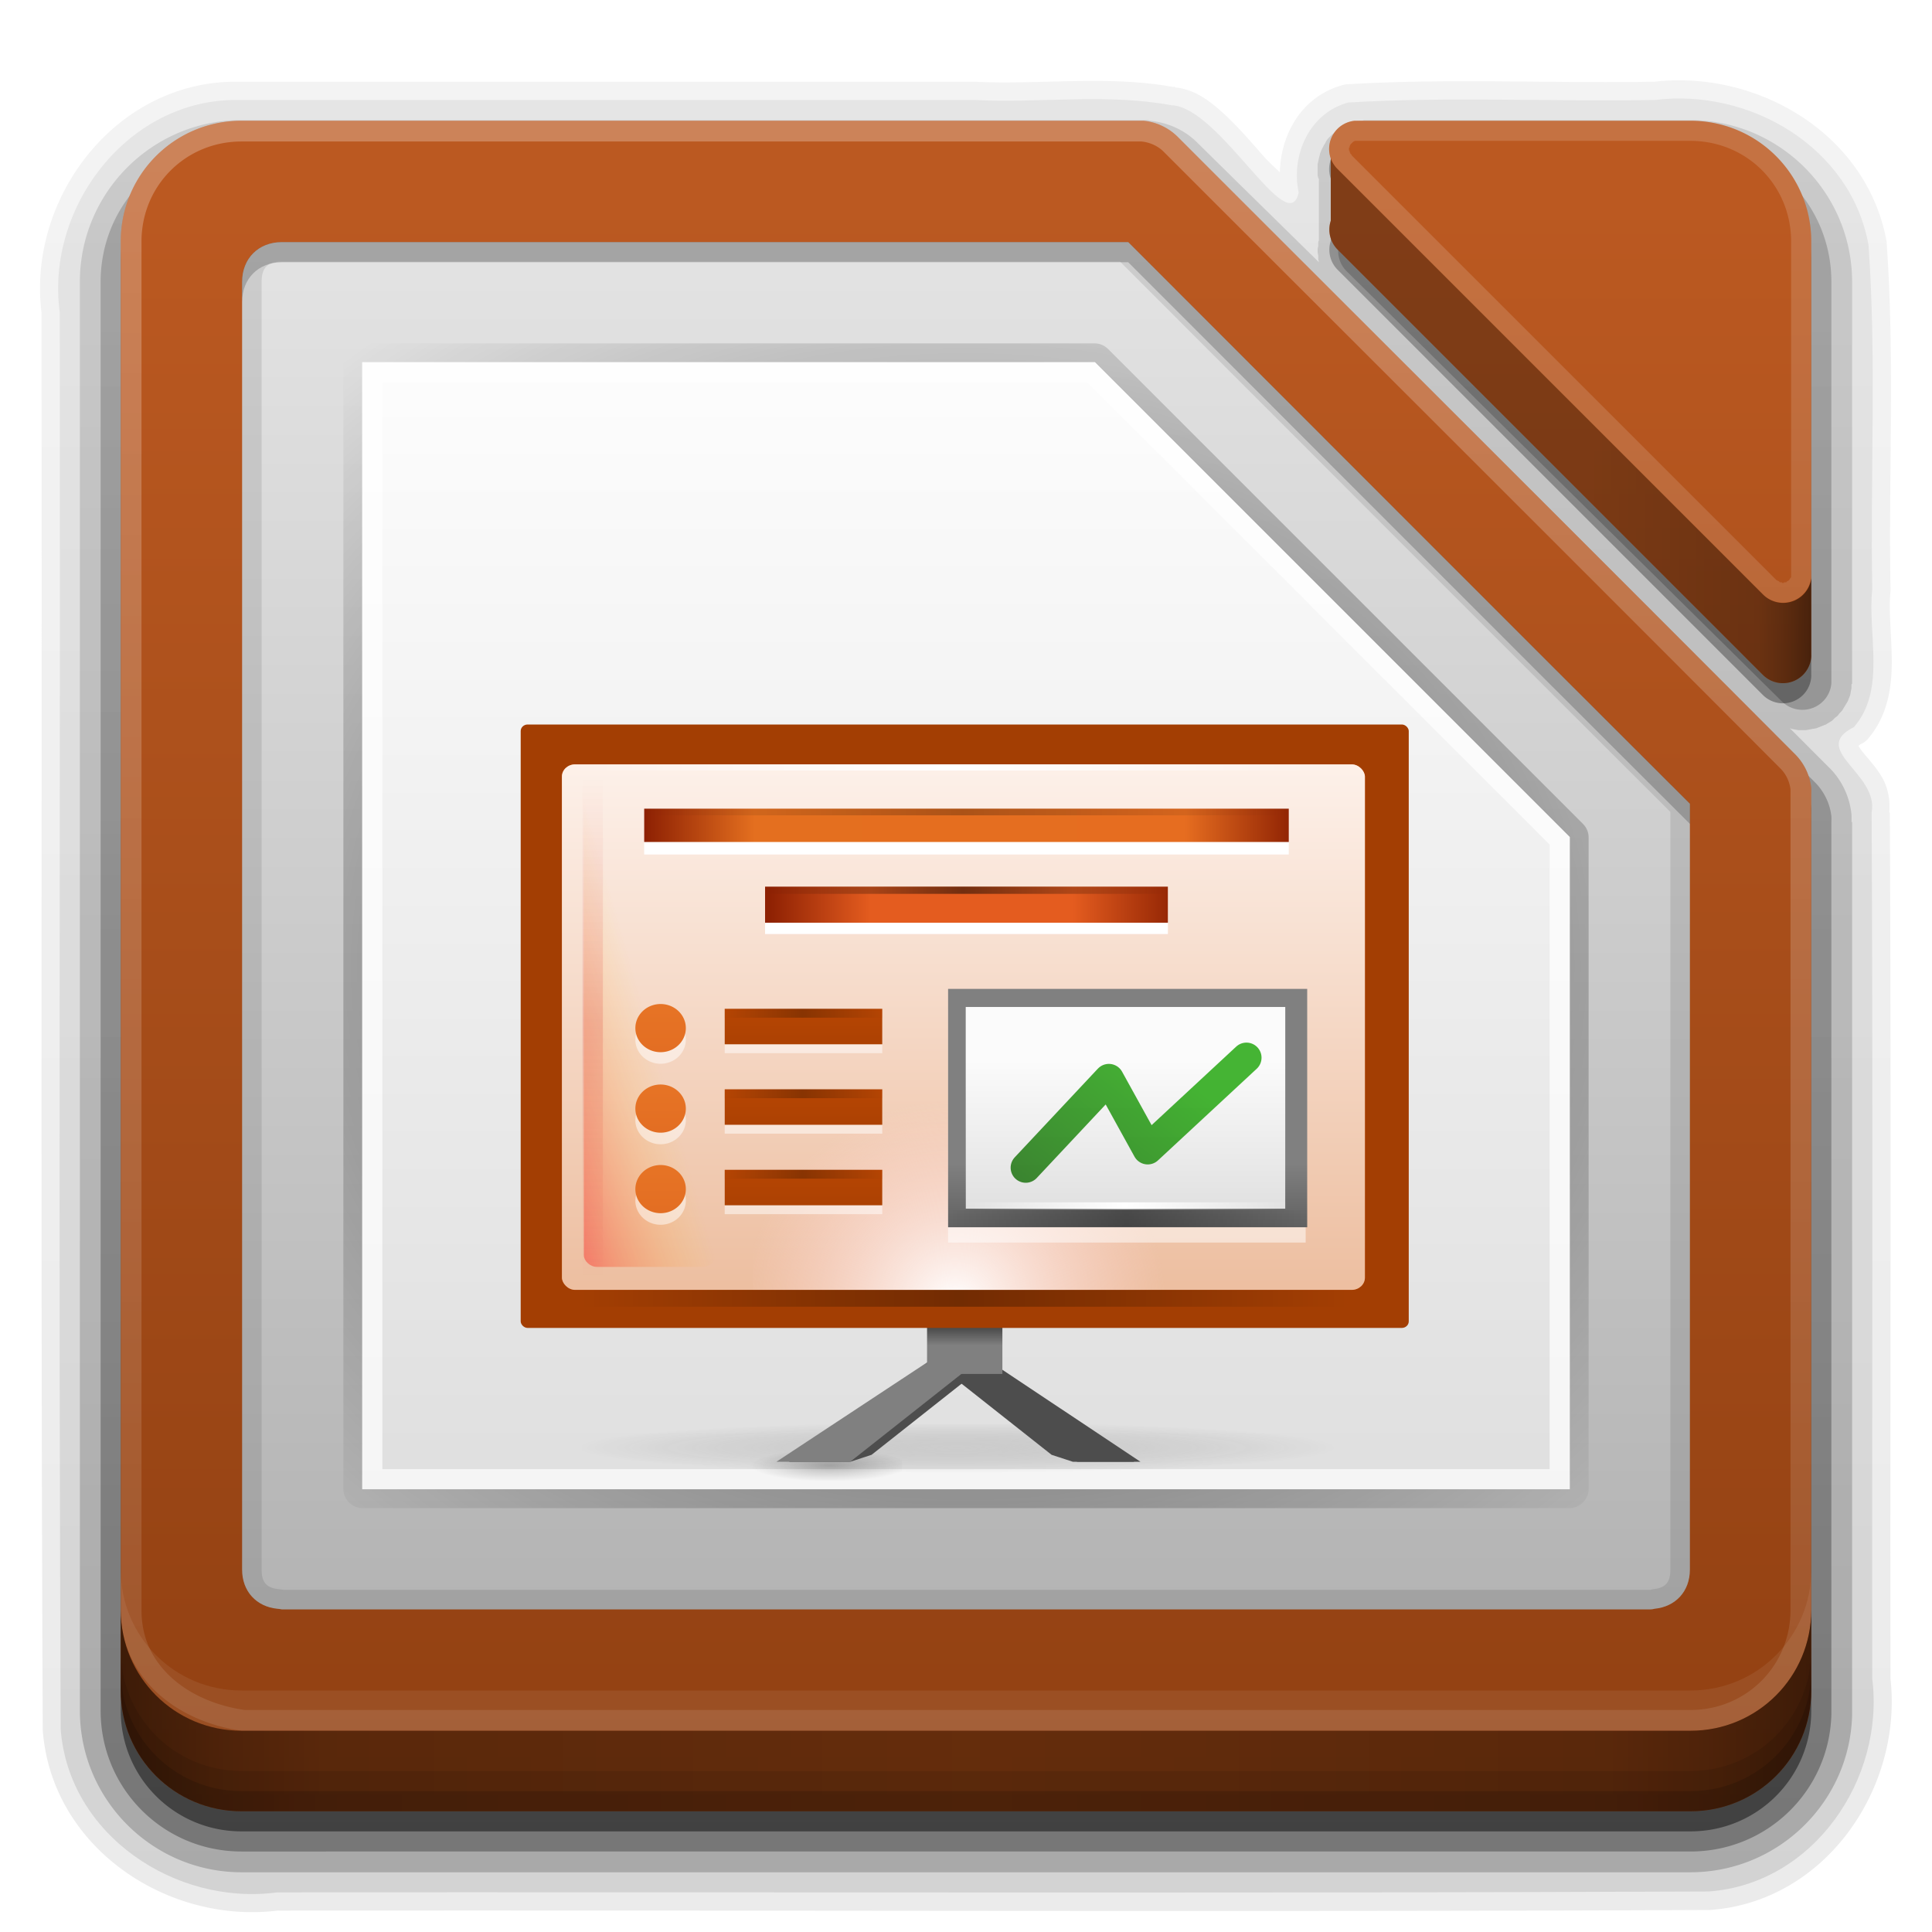 <?xml version="1.0" encoding="UTF-8" standalone="no"?>
<!-- Created with Inkscape (http://www.inkscape.org/) -->

<svg
   xmlns:dc="http://purl.org/dc/elements/1.1/"
   xmlns:cc="http://creativecommons.org/ns#"
   xmlns:rdf="http://www.w3.org/1999/02/22-rdf-syntax-ns#"
   xmlns:svg="http://www.w3.org/2000/svg"
   xmlns="http://www.w3.org/2000/svg"
   xmlns:xlink="http://www.w3.org/1999/xlink"
   xmlns:inkscape="http://www.inkscape.org/namespaces/inkscape"
   version="1.0"
   width="96"
   height="96"
   id="svg2408"
   style="display:inline">
  <defs
     id="defs2410">
    <linearGradient
       id="linearGradient3914">
      <stop
         id="stop3916"
         style="stop-color:#000000;stop-opacity:1"
         offset="0" />
      <stop
         id="stop3918"
         style="stop-color:#000000;stop-opacity:0"
         offset="1" />
    </linearGradient>
    <linearGradient
       id="linearGradient3873">
      <stop
         id="stop3875"
         style="stop-color:#dfdfdf;stop-opacity:1"
         offset="0" />
      <stop
         id="stop3877"
         style="stop-color:#fefefe;stop-opacity:1"
         offset="1" />
    </linearGradient>
    <linearGradient
       id="linearGradient3856">
      <stop
         id="stop3858"
         style="stop-color:#b3b3b3;stop-opacity:1"
         offset="0" />
      <stop
         id="stop3860"
         style="stop-color:#e6e6e6;stop-opacity:1"
         offset="1" />
    </linearGradient>
    <linearGradient
       x1="45.448"
       y1="92.54"
       x2="45.448"
       y2="7.017"
       id="ButtonShadow"
       gradientUnits="userSpaceOnUse"
       gradientTransform="scale(1.006,0.994)">
      <stop
         id="stop3750"
         style="stop-color:#000000;stop-opacity:1"
         offset="0" />
      <stop
         id="stop3752"
         style="stop-color:#000000;stop-opacity:0.588"
         offset="1" />
    </linearGradient>
    <linearGradient
       id="linearGradient3737">
      <stop
         id="stop3739"
         style="stop-color:#ffffff;stop-opacity:1"
         offset="0" />
      <stop
         id="stop3741"
         style="stop-color:#ffffff;stop-opacity:0"
         offset="1" />
    </linearGradient>
    <linearGradient
       id="linearGradient3700">
      <stop
         id="stop3702"
         style="stop-color:#2276c5;stop-opacity:1"
         offset="0" />
      <stop
         id="stop3704"
         style="stop-color:#68baf4;stop-opacity:1"
         offset="1" />
    </linearGradient>
    <filter
       color-interpolation-filters="sRGB"
       id="filter3174">
      <feGaussianBlur
         id="feGaussianBlur3176"
         stdDeviation="1.71" />
    </filter>
    <filter
       x="-0.192"
       y="-0.192"
       width="1.384"
       height="1.384"
       color-interpolation-filters="sRGB"
       id="filter3794">
      <feGaussianBlur
         id="feGaussianBlur3796"
         stdDeviation="5.28" />
    </filter>
    <linearGradient
       x1="48"
       y1="20.221"
       x2="48"
       y2="138.661"
       id="linearGradient3613"
       xlink:href="#linearGradient3737"
       gradientUnits="userSpaceOnUse" />
    <clipPath
       id="clipPath3613">
      <rect
         width="84"
         height="84"
         rx="6"
         ry="6"
         x="6"
         y="6"
         id="rect3615"
         style="fill:#ffffff;fill-opacity:1;fill-rule:nonzero;stroke:none" />
    </clipPath>
    <linearGradient
       x1="48"
       y1="90"
       x2="48"
       y2="5.988"
       id="linearGradient3047"
       xlink:href="#linearGradient3700"
       gradientUnits="userSpaceOnUse"
       gradientTransform="translate(100,0)" />
    <radialGradient
       cx="48"
       cy="47.999"
       r="34.938"
       fx="48"
       fy="47.999"
       id="radialGradient3920"
       xlink:href="#linearGradient3914"
       gradientUnits="userSpaceOnUse"
       gradientTransform="matrix(1.345,-3.8835319e-8,3.3050848e-8,1.145,-16.572,-6.954)" />
    <linearGradient
       id="linearGradient10292">
      <stop
         id="stop10294"
         style="stop-color:#666666;stop-opacity:1"
         offset="0" />
      <stop
         id="stop10296"
         style="stop-color:#333333;stop-opacity:1"
         offset="1" />
    </linearGradient>
    <linearGradient
       x1="121.306"
       y1="976.378"
       x2="121.306"
       y2="992.424"
       id="linearGradient4320"
       xlink:href="#linearGradient10292"
       gradientUnits="userSpaceOnUse"
       gradientTransform="matrix(4.481,0,0,4.479,-651.597,-4376.653)" />
    <linearGradient
       x1="48"
       y1="74"
       x2="48"
       y2="16"
       id="linearGradient3135"
       xlink:href="#linearGradient3873"
       gradientUnits="userSpaceOnUse" />
    <linearGradient
       x1="32"
       y1="81"
       x2="32"
       y2="8"
       id="linearGradient3141"
       xlink:href="#linearGradient3856"
       gradientUnits="userSpaceOnUse" />
    <linearGradient
       id="linearGradient3892">
      <stop
         id="stop3894"
         style="stop-color:#000000;stop-opacity:0.588"
         offset="0" />
      <stop
         id="stop3896"
         style="stop-color:#000000;stop-opacity:0.471"
         offset="0.118" />
      <stop
         id="stop3898"
         style="stop-color:#000000;stop-opacity:0.392"
         offset="0.238" />
      <stop
         id="stop3900"
         style="stop-color:#000000;stop-opacity:0.314"
         offset="1" />
    </linearGradient>
    <linearGradient
       x1="90"
       y1="88"
       x2="48"
       y2="88"
       id="linearGradient3077"
       xlink:href="#linearGradient3892"
       gradientUnits="userSpaceOnUse"
       spreadMethod="reflect" />
    <linearGradient
       x1="39"
       y1="6"
       x2="39"
       y2="90"
       id="linearGradient4068"
       xlink:href="#linearGradient11248"
       gradientUnits="userSpaceOnUse"
       gradientTransform="translate(0,4)" />
    <linearGradient
       x1="90"
       y1="28"
       x2="79"
       y2="28"
       id="linearGradient4085"
       xlink:href="#linearGradient3892"
       gradientUnits="userSpaceOnUse"
       gradientTransform="translate(0,4)" />
    <linearGradient
       x1="24"
       y1="8"
       x2="24"
       y2="136"
       id="linearGradient4149"
       xlink:href="#linearGradient3737"
       gradientUnits="userSpaceOnUse" />
    <linearGradient
       x1="45.448"
       y1="92.54"
       x2="45.448"
       y2="7.017"
       id="ButtonShadow-0-9"
       gradientUnits="userSpaceOnUse"
       gradientTransform="matrix(1.006,0,0,0.994,100,0)">
      <stop
         id="stop3750-8-4"
         style="stop-color:#000000;stop-opacity:1"
         offset="0" />
      <stop
         id="stop3752-5-1"
         style="stop-color:#000000;stop-opacity:0.588"
         offset="1" />
    </linearGradient>
    <linearGradient
       x1="49"
       y1="91"
       x2="49"
       y2="7"
       id="linearGradient4188"
       xlink:href="#ButtonShadow-0-9"
       gradientUnits="userSpaceOnUse"
       gradientTransform="translate(100,-1)" />
    <linearGradient
       x1="78.524"
       y1="9"
       x2="78.524"
       y2="129"
       id="linearGradient4224"
       xlink:href="#linearGradient3737"
       gradientUnits="userSpaceOnUse"
       gradientTransform="translate(0,-1)" />
    <linearGradient
       x1="56"
       y1="86"
       x2="56"
       y2="2"
       id="linearGradient4316"
       xlink:href="#ButtonShadow-0-9"
       gradientUnits="userSpaceOnUse"
       gradientTransform="translate(0,5)" />
    <linearGradient
       x1="56"
       y1="86"
       x2="56"
       y2="2"
       id="linearGradient4321"
       xlink:href="#ButtonShadow-0-9"
       gradientUnits="userSpaceOnUse"
       gradientTransform="matrix(1.024,0,0,1.012,-1.143,4.976)" />
    <linearGradient
       x1="56"
       y1="86"
       x2="56"
       y2="2"
       id="linearGradient4332"
       xlink:href="#ButtonShadow-0-9"
       gradientUnits="userSpaceOnUse"
       gradientTransform="matrix(1.024,0,0,1.012,-1.143,4.976)" />
    <linearGradient
       x1="56"
       y1="86"
       x2="56"
       y2="2"
       id="linearGradient4346"
       xlink:href="#ButtonShadow-0-9"
       gradientUnits="userSpaceOnUse"
       gradientTransform="matrix(1.024,0,0,1.012,-1.143,4.976)" />
    <linearGradient
       x1="56"
       y1="86"
       x2="56"
       y2="2"
       id="linearGradient4354"
       xlink:href="#ButtonShadow-0-9"
       gradientUnits="userSpaceOnUse"
       gradientTransform="matrix(1.024,0,0,1.012,-1.143,4.976)" />
    <linearGradient
       x1="889"
       y1="-1054.638"
       x2="879"
       y2="-1042.638"
       id="linearGradient11511"
       xlink:href="#linearGradient13214-7"
       gradientUnits="userSpaceOnUse"
       gradientTransform="matrix(0.654,0,0,0.607,-523.792,692.673)" />
    <linearGradient
       id="linearGradient13214-7">
      <stop
         id="stop13216-7"
         style="stop-color:#18a303;stop-opacity:1"
         offset="0" />
      <stop
         id="stop13218-6"
         style="stop-color:#106802;stop-opacity:1"
         offset="1" />
    </linearGradient>
    <linearGradient
       x1="-17"
       y1="-1194.638"
       x2="144"
       y2="-1194.638"
       id="linearGradient12460"
       xlink:href="#linearGradient8074-2-6"
       gradientUnits="userSpaceOnUse"
       gradientTransform="matrix(0.111,0,0,0.837,49.077,1060.217)" />
    <linearGradient
       id="linearGradient8074-2-6">
      <stop
         id="stop8076-1-8"
         style="stop-color:#000000;stop-opacity:0"
         offset="0" />
      <stop
         id="stop8078-94-7"
         style="stop-color:#000000;stop-opacity:1"
         offset="0.493" />
      <stop
         id="stop8080-0-3"
         style="stop-color:#000000;stop-opacity:0"
         offset="1" />
    </linearGradient>
    <linearGradient
       id="linearGradient11600">
      <stop
         id="stop11602"
         style="stop-color:#d40000;stop-opacity:0"
         offset="0" />
      <stop
         id="stop11604"
         style="stop-color:#d40000;stop-opacity:1"
         offset="0.493" />
      <stop
         id="stop11606"
         style="stop-color:#d40000;stop-opacity:0"
         offset="1" />
    </linearGradient>
    <linearGradient
       x1="-17"
       y1="-1194.638"
       x2="144"
       y2="-1194.638"
       id="linearGradient12437"
       xlink:href="#linearGradient8074-2-6"
       gradientUnits="userSpaceOnUse"
       gradientTransform="matrix(0.049,0,0,0.441,36.837,584.739)" />
    <linearGradient
       x1="895.5"
       y1="647.812"
       x2="895.5"
       y2="735.75"
       id="linearGradient12414"
       xlink:href="#linearGradient10391"
       gradientUnits="userSpaceOnUse" />
    <linearGradient
       id="linearGradient10391">
      <stop
         id="stop10393"
         style="stop-color:#e67325;stop-opacity:1"
         offset="0" />
      <stop
         id="stop10395"
         style="stop-color:#c8400c;stop-opacity:1"
         offset="1" />
    </linearGradient>
    <linearGradient
       x1="825.25"
       y1="-1559.638"
       x2="825.25"
       y2="-1525.638"
       id="linearGradient12442"
       xlink:href="#linearGradient10658"
       gradientUnits="userSpaceOnUse"
       gradientTransform="matrix(0.261,0,0,0.441,-175.386,745.636)" />
    <linearGradient
       id="linearGradient10658">
      <stop
         id="stop10660"
         style="stop-color:#b84603;stop-opacity:1"
         offset="0" />
      <stop
         id="stop10662"
         style="stop-color:#622502;stop-opacity:1"
         offset="1" />
    </linearGradient>
    <linearGradient
       x1="-17"
       y1="-1194.638"
       x2="144"
       y2="-1194.638"
       id="linearGradient12428"
       xlink:href="#linearGradient8074-2-6"
       gradientUnits="userSpaceOnUse"
       gradientTransform="matrix(0.049,0,0,0.441,36.837,580.739)" />
    <linearGradient
       x1="895.5"
       y1="647.812"
       x2="895.5"
       y2="735.75"
       id="linearGradient12396"
       xlink:href="#linearGradient10391"
       gradientUnits="userSpaceOnUse" />
    <linearGradient
       x1="825.25"
       y1="-1559.638"
       x2="825.25"
       y2="-1525.638"
       id="linearGradient12433"
       xlink:href="#linearGradient10658"
       gradientUnits="userSpaceOnUse"
       gradientTransform="matrix(0.261,0,0,0.441,-175.386,741.636)" />
    <linearGradient
       id="linearGradient16134-3-1-8">
      <stop
         id="stop16136-6-3-7"
         style="stop-color:#000000;stop-opacity:0.502"
         offset="0" />
      <stop
         id="stop16138-4-6-2"
         style="stop-color:#000000;stop-opacity:0"
         offset="1" />
    </linearGradient>
    <linearGradient
       id="linearGradient10144">
      <stop
         id="stop10146"
         style="stop-color:#ff0000;stop-opacity:1"
         offset="0" />
      <stop
         id="stop10148"
         style="stop-color:#ffc600;stop-opacity:0"
         offset="1" />
    </linearGradient>
    <linearGradient
       x1="-17"
       y1="-1194.638"
       x2="144"
       y2="-1194.638"
       id="linearGradient12419"
       xlink:href="#linearGradient8074-2-6"
       gradientUnits="userSpaceOnUse"
       gradientTransform="matrix(0.049,0,0,0.441,36.837,576.739)" />
    <linearGradient
       x1="895.5"
       y1="647.812"
       x2="895.5"
       y2="735.75"
       id="linearGradient12378"
       xlink:href="#linearGradient10391"
       gradientUnits="userSpaceOnUse" />
    <linearGradient
       x1="825.25"
       y1="-1559.638"
       x2="825.25"
       y2="-1525.638"
       id="linearGradient12424"
       xlink:href="#linearGradient10658"
       gradientUnits="userSpaceOnUse"
       gradientTransform="matrix(0.261,0,0,0.441,-175.386,737.636)" />
    <linearGradient
       x1="714"
       y1="-1063.638"
       x2="714"
       y2="-1079.16"
       id="linearGradient12454"
       xlink:href="#linearGradient10623"
       gradientUnits="userSpaceOnUse"
       gradientTransform="matrix(0.386,0,0,0.455,-226.564,546.257)" />
    <linearGradient
       id="linearGradient10623">
      <stop
         id="stop10625"
         style="stop-color:#ffffff;stop-opacity:0"
         offset="0" />
      <stop
         id="stop10627"
         style="stop-color:#ffffff;stop-opacity:0.863"
         offset="1" />
    </linearGradient>
    <linearGradient
       x1="-17"
       y1="-1194.638"
       x2="144"
       y2="-1194.638"
       id="linearGradient12456"
       xlink:href="#linearGradient9014-8"
       gradientUnits="userSpaceOnUse"
       gradientTransform="matrix(0.094,0,0,0.304,50.492,424.276)" />
    <linearGradient
       id="linearGradient9014-8">
      <stop
         id="stop9016-9"
         style="stop-color:#ffffff;stop-opacity:0"
         offset="0" />
      <stop
         id="stop9018-1"
         style="stop-color:#ffffff;stop-opacity:1"
         offset="0.493" />
      <stop
         id="stop9020"
         style="stop-color:#ffffff;stop-opacity:0"
         offset="1" />
    </linearGradient>
    <linearGradient
       x1="-17"
       y1="-1194.638"
       x2="144"
       y2="-1194.638"
       id="linearGradient11483"
       xlink:href="#linearGradient8074-2-6"
       gradientUnits="userSpaceOnUse"
       gradientTransform="matrix(0.236,0,0,0.837,32.909,1064.181)" />
    <linearGradient
       x1="-17"
       y1="-1194.638"
       x2="144"
       y2="-1194.638"
       id="linearGradient11486"
       xlink:href="#linearGradient8074-2-6"
       gradientUnits="userSpaceOnUse"
       gradientTransform="matrix(0.124,0,0,0.359,40.13,472.512)" />
    <linearGradient
       x1="-17"
       y1="-1194.638"
       x2="144"
       y2="-1194.638"
       id="linearGradient11489"
       xlink:href="#linearGradient8074-2-6"
       gradientUnits="userSpaceOnUse"
       gradientTransform="matrix(0.199,0,0,0.331,35.391,435.862)" />
    <linearGradient
       x1="-17"
       y1="-1194.638"
       x2="144"
       y2="-1194.638"
       id="linearGradient11504"
       xlink:href="#linearGradient9014-8"
       gradientUnits="userSpaceOnUse"
       gradientTransform="matrix(0.238,0,0,0.304,32.29,400.699)" />
    <linearGradient
       x1="818.035"
       y1="-1575.703"
       x2="882.237"
       y2="-1575.703"
       id="linearGradient11507"
       xlink:href="#linearGradient10367"
       gradientUnits="userSpaceOnUse"
       gradientTransform="matrix(0.313,0,0,0.359,-217.811,610.95)" />
    <linearGradient
       id="linearGradient10367">
      <stop
         id="stop10369"
         style="stop-color:#8e2103;stop-opacity:1"
         offset="0" />
      <stop
         id="stop10371"
         style="stop-color:#e45c1f;stop-opacity:1"
         offset="0.25" />
      <stop
         id="stop10373"
         style="stop-color:#e45c1f;stop-opacity:1"
         offset="0.75" />
      <stop
         id="stop10375"
         style="stop-color:#922504;stop-opacity:1"
         offset="1" />
    </linearGradient>
    <linearGradient
       x1="902.25"
       y1="-1534.416"
       x2="902.25"
       y2="-1524.357"
       id="linearGradient11519"
       xlink:href="#linearGradient10682"
       gradientUnits="userSpaceOnUse"
       gradientTransform="matrix(0.343,0,0,0.329,-244.578,562.63)" />
    <linearGradient
       id="linearGradient10682">
      <stop
         id="stop10684"
         style="stop-color:#808080;stop-opacity:1"
         offset="0" />
      <stop
         id="stop10686"
         style="stop-color:#606060;stop-opacity:1"
         offset="1" />
    </linearGradient>
    <linearGradient
       x1="798.245"
       y1="-1589.138"
       x2="902"
       y2="-1589.138"
       id="linearGradient11522"
       xlink:href="#linearGradient10226"
       gradientUnits="userSpaceOnUse"
       gradientTransform="matrix(0.308,0,0,0.331,-213.762,567.023)" />
    <linearGradient
       id="linearGradient10226">
      <stop
         id="stop10228"
         style="stop-color:#8e2103;stop-opacity:1"
         offset="0" />
      <stop
         id="stop10236"
         style="stop-color:#e46f1f;stop-opacity:1"
         offset="0.169" />
      <stop
         id="stop10234"
         style="stop-color:#e66d20;stop-opacity:1"
         offset="0.838" />
      <stop
         id="stop10230"
         style="stop-color:#922504;stop-opacity:1"
         offset="1" />
    </linearGradient>
    <radialGradient
       cx="-1535.455"
       cy="-853"
       r="10"
       fx="-1535.455"
       fy="-853"
       id="radialGradient11540"
       xlink:href="#linearGradient10138"
       gradientUnits="userSpaceOnUse"
       gradientTransform="matrix(-1.007,0,0,-1.047,-1481.452,-940.557)" />
    <linearGradient
       id="linearGradient10138">
      <stop
         id="stop10140"
         style="stop-color:#ffffff;stop-opacity:1"
         offset="0" />
      <stop
         id="stop10142"
         style="stop-color:#ffd5d5;stop-opacity:0"
         offset="1" />
    </linearGradient>
    <linearGradient
       x1="812"
       y1="-1075.638"
       x2="812"
       y2="-1115.638"
       id="linearGradient11547"
       xlink:href="#linearGradient9929"
       gradientUnits="userSpaceOnUse"
       gradientTransform="matrix(0.665,0,0,0.653,-476.132,766.254)" />
    <linearGradient
       id="linearGradient9929">
      <stop
         id="stop9931"
         style="stop-color:#edbfa1;stop-opacity:1"
         offset="0" />
      <stop
         id="stop9933"
         style="stop-color:#fdf1ea;stop-opacity:1"
         offset="1" />
    </linearGradient>
    <linearGradient
       x1="809.625"
       y1="-1074.763"
       x2="809.625"
       y2="-1116.764"
       id="linearGradient11550"
       xlink:href="#linearGradient13791"
       gradientUnits="userSpaceOnUse"
       gradientTransform="matrix(0.665,0,0,0.622,-476.132,732.196)" />
    <linearGradient
       id="linearGradient13791">
      <stop
         id="stop13793"
         style="stop-color:#d36118;stop-opacity:1"
         offset="0" />
      <stop
         id="stop13795"
         style="stop-color:#f09e6f;stop-opacity:1"
         offset="1" />
    </linearGradient>
    <linearGradient
       x1="850.25"
       y1="-1506.575"
       x2="850.25"
       y2="-1510.583"
       id="linearGradient12322"
       xlink:href="#linearGradient10436"
       gradientUnits="userSpaceOnUse"
       gradientTransform="matrix(0.312,0,0,0.312,-217.199,536.909)" />
    <linearGradient
       id="linearGradient10436">
      <stop
         id="stop10438"
         style="stop-color:#808080;stop-opacity:1"
         offset="0" />
      <stop
         id="stop10440"
         style="stop-color:#333333;stop-opacity:1"
         offset="1" />
    </linearGradient>
    <linearGradient
       id="linearGradient10423">
      <stop
         id="stop10425"
         style="stop-color:#808080;stop-opacity:1"
         offset="0" />
      <stop
         id="stop10427"
         style="stop-color:#333333;stop-opacity:1"
         offset="1" />
    </linearGradient>
    <radialGradient
       cx="152.333"
       cy="-754.638"
       r="15"
       fx="152.333"
       fy="-754.638"
       id="radialGradient11563"
       xlink:href="#linearGradient10462-7"
       gradientUnits="userSpaceOnUse"
       gradientTransform="matrix(1.1979989e-6,0.084,-1.261,0,-904.051,59.137)" />
    <linearGradient
       id="linearGradient10462-7">
      <stop
         id="stop10464-0"
         style="stop-color:#808080;stop-opacity:0.502"
         offset="0" />
      <stop
         id="stop10466-1"
         style="stop-color:#000000;stop-opacity:0"
         offset="1" />
    </linearGradient>
    <linearGradient
       x1="-17"
       y1="-1194.638"
       x2="144"
       y2="-1194.638"
       id="linearGradient3607"
       xlink:href="#linearGradient11600"
       gradientUnits="userSpaceOnUse"
       gradientTransform="matrix(0.155,0,0,1.013,41.218,1180.211)" />
    <linearGradient
       x1="529.25"
       y1="-1568.638"
       x2="535"
       y2="-1574.638"
       id="linearGradient3611"
       xlink:href="#linearGradient10144"
       gradientUnits="userSpaceOnUse"
       gradientTransform="matrix(0.545,0,0,1.992,-259.328,3187.624)" />
    <linearGradient
       x1="850.25"
       y1="-1506.575"
       x2="850.25"
       y2="-1510.583"
       id="linearGradient3616"
       xlink:href="#linearGradient10423"
       gradientUnits="userSpaceOnUse"
       gradientTransform="matrix(0.312,0,0,0.312,-217.199,537.909)" />
    <radialGradient
       cx="152.333"
       cy="-754.638"
       r="15"
       fx="152.333"
       fy="-754.638"
       id="radialGradient3620"
       xlink:href="#linearGradient16134-3-1-8"
       gradientUnits="userSpaceOnUse"
       gradientTransform="matrix(2.4752048e-7,0.053,-0.261,0,-155.741,64.745)" />
    <linearGradient
       id="linearGradient11248">
      <stop
         id="stop11250"
         style="stop-color:#bb5921;stop-opacity:1"
         offset="0" />
      <stop
         id="stop11252"
         style="stop-color:#8f3f11;stop-opacity:1"
         offset="1" />
    </linearGradient>
  </defs>
  <g
     id="layer2"
     style="display:none">
    <rect
       width="86"
       height="85"
       rx="6"
       ry="6"
       x="5"
       y="7"
       id="rect3745"
       style="opacity:0.9;fill:url(#ButtonShadow);fill-opacity:1;fill-rule:nonzero;stroke:none;filter:url(#filter3174)" />
  </g>
  <g
     id="layer3"
     style="display:inline">
    <path
       d="m 53.312,4.031 c -1.661,0.03 -3.31,0.11 -4.875,0.031 a 0.915,0.915 0 0 0 -0.031,0 l -36.594,0 c -6.009,-0.072 -10.454,5.737 -9.75,11.469 5.52e-5,0.042 -5.46e-5,0.083 0,0.125 0.031,23.421 -0.047,46.823 0.062,70.25 a 0.915,0.915 0 0 0 0,0.062 c 0.431,5.815 6.165,9.642 11.656,8.969 0.042,-0.005 0.083,0.006 0.125,0 23.665,-0.03 47.328,0.074 71,-0.031 a 0.915,0.915 0 0 0 0.062,0 c 5.749,-0.408 9.581,-6.06 8.969,-11.5 -0.005,-0.042 0.005,-0.083 0,-0.125 -0.02,-14.238 0.04,-28.476 -0.031,-42.719 -3.13e-4,-0.063 3.18e-4,-0.125 0,-0.188 l -0.031,0 C 93.943,39.697 93.776,39.056 93.5,38.594 93.195,38.083 92.81,37.682 92.562,37.375 c -0.191,-0.237 -0.197,-0.3 -0.219,-0.312 0.042,-0.034 0.048,-0.055 0.188,-0.125 A 0.915,0.915 0 0 0 92.812,36.719 C 93.815,35.552 94.005,34.124 94,32.844 93.995,31.564 93.835,30.353 93.938,29.375 a 0.915,0.915 0 0 0 0,-0.125 C 93.836,23.602 94.155,17.876 93.75,12.125 a 0.915,0.915 0 0 0 0,-0.094 C 92.793,6.645 87.321,3.465 82.188,4.062 c -0.031,0.004 -0.063,-0.004 -0.094,0 C 77.096,4.147 72.021,3.884 66.938,4.188 A 0.915,0.915 0 0 0 66.75,4.219 C 64.713,4.76 63.644,6.626 63.594,8.562 63.323,8.294 63.107,8.124 62.75,7.719 c -0.602,-0.684 -1.275,-1.47 -2,-2.125 -0.692,-0.625 -1.427,-1.168 -2.375,-1.25 l 0,-0.031 c -0.042,-0.008 -0.083,0.007 -0.125,0 C 56.588,4.018 54.929,4.002 53.312,4.031 z"
       id="path4352"
       style="opacity:0.08;fill:url(#linearGradient4354);fill-opacity:1;fill-rule:nonzero;stroke:none;display:inline" />
    <path
       d="M 11.812,4.969 C 6.371,4.903 2.258,10.299 2.969,15.52 3,38.986 2.906,62.455 3.016,85.919 3.407,91.197 8.746,94.711 13.773,94.031 37.483,94.001 61.196,94.091 84.904,93.986 90.117,93.616 93.654,88.39 93.031,83.414 93.01,69.069 93.073,54.716 93,40.375 c 0.374,-1.946 -3.121,-3.123 -0.875,-4.25 1.607,-1.87 0.666,-4.573 0.906,-6.85 C 92.929,23.581 93.246,17.861 92.847,12.187 91.98,7.309 86.937,4.378 82.227,4.969 77.157,5.059 72.046,4.793 67,5.094 65.073,5.606 64.131,7.703 64.531,9.569 63.997,11.967 60.608,5.316 58.209,5.23 55.011,4.635 51.672,5.132 48.418,4.969 c -12.202,0 -24.404,0 -36.606,0 z"
       inkscape:connector-curvature="0"
       id="path4338"
       style="opacity:0.1;fill:url(#linearGradient4346);fill-opacity:1;fill-rule:nonzero;stroke:none;display:inline" />
    <path
       d="M 11.844,5.969 C 7.484,6.045 3.969,9.624 3.969,14 l 0,10.188 0,50.625 0,10.188 c 0,4.424 3.608,8.031 8.031,8.031 l 6.312,0 65.688,0 c 4.352,0 7.918,-3.485 8.031,-7.812 a 1.017,1.017 0 0 0 0,-0.031 l 0,-10.375 0,-33.969 -0.031,0 c 0.004,-0.109 0.006,-0.235 0,-0.344 a 1.017,1.017 0 0 0 0,-0.031 c -0.095,-0.896 -0.487,-1.723 -1.125,-2.344 -0.606,-0.601 -1.316,-1.322 -1.938,-1.938 0.041,0.011 0.089,0.03 0.094,0.031 0.01,0.002 0.146,0.03 0.156,0.031 0.01,0.002 0.177,0.03 0.188,0.031 0.01,7.78e-4 0.177,-3.5e-5 0.188,0 0.01,3.5e-5 0.146,7.09e-4 0.156,0 0.01,-7.09e-4 0.177,-0.03 0.188,-0.031 0.01,-0.001 0.146,-0.029 0.156,-0.031 0.01,-0.002 0.177,-0.028 0.188,-0.031 0.01,-0.003 0.147,-0.059 0.156,-0.062 0.01,-0.004 0.147,-0.058 0.156,-0.062 0.009,-0.004 0.147,-0.058 0.156,-0.062 0.009,-0.005 0.148,-0.088 0.156,-0.094 0.009,-0.005 0.148,-0.088 0.156,-0.094 0.008,-0.006 0.117,-0.118 0.125,-0.125 0.008,-0.007 0.149,-0.118 0.156,-0.125 0.007,-0.007 0.087,-0.118 0.094,-0.125 0.006,-0.007 0.119,-0.117 0.125,-0.125 0.006,-0.008 0.088,-0.148 0.094,-0.156 0.005,-0.008 0.089,-0.148 0.094,-0.156 0.005,-0.009 0.09,-0.147 0.094,-0.156 0.004,-0.009 0.059,-0.147 0.062,-0.156 0.003,-0.009 0.06,-0.147 0.062,-0.156 0.003,-0.009 0.029,-0.178 0.031,-0.188 0.002,-0.009 0.03,-0.147 0.031,-0.156 0.001,-0.009 -6.4e-4,-0.178 0,-0.188 a 1.017,1.017 0 0 0 0.031,-0.031 c 2.32e-4,-0.007 1.39e-4,-0.083 0,-0.125 l 0,-0.031 0,-3.75 0,-0.031 c 1.72e-4,-0.031 8.6e-5,-0.048 0,-0.094 1.16e-4,-0.004 -2.3e-5,-0.033 0,-0.062 2.3e-5,-0.029 7e-5,-0.042 0,-0.062 l 0,-0.031 0,-8.625 0,-3.75 0,-0.281 0,-3.125 C 92.031,9.576 88.424,5.969 84,5.969 l -16.219,0 A 1.017,1.017 0 0 0 67.688,6 c -0.008,7.875e-4 -0.148,-0.001 -0.156,0 -0.008,0.001 -0.117,0.03 -0.125,0.031 -0.008,0.002 -0.117,0.029 -0.125,0.031 -0.008,0.002 -0.148,0.029 -0.156,0.031 -0.008,0.003 -0.117,0.059 -0.125,0.062 -0.008,0.003 -0.118,0.059 -0.125,0.062 -0.007,0.003 -0.118,0.059 -0.125,0.062 -0.007,0.004 -0.118,0.058 -0.125,0.062 -0.007,0.004 -0.087,0.058 -0.094,0.062 -0.007,0.005 -0.119,0.089 -0.125,0.094 -0.006,0.005 -0.088,0.089 -0.094,0.094 -0.006,0.005 -0.119,0.088 -0.125,0.094 -0.006,0.006 -0.088,0.088 -0.094,0.094 -0.005,0.006 -0.089,0.088 -0.094,0.094 -0.005,0.006 -0.089,0.119 -0.094,0.125 -0.005,0.006 -0.058,0.118 -0.062,0.125 -0.004,0.007 -0.059,0.087 -0.062,0.094 -0.004,0.007 -0.059,0.118 -0.062,0.125 -0.003,0.007 -0.06,0.118 -0.062,0.125 -0.003,0.007 -0.06,0.149 -0.062,0.156 -0.003,0.007 -0.029,0.118 -0.031,0.125 -0.002,0.007 -0.03,0.118 -0.031,0.125 -0.002,0.007 -0.03,0.149 -0.031,0.156 -0.001,0.007 -0.03,0.117 -0.031,0.125 -8.24e-4,0.008 3.9e-4,0.117 0,0.125 -3.9e-4,0.008 -4.6e-5,0.149 0,0.156 4.6e-5,0.008 -4.81e-4,0.117 0,0.125 4.81e-4,0.008 -9.15e-4,0.149 0,0.156 9.15e-4,0.008 0.03,0.118 0.031,0.125 5.7e-4,0.003 0.026,0.036 0.031,0.062 0.008,0.037 -0.001,0.089 0,0.094 l 0,2.938 c -0.009,0.044 -0.03,0.089 -0.031,0.094 -0.002,0.009 9.85e-4,0.179 0,0.188 -9.85e-4,0.009 -0.031,0.147 -0.031,0.156 -3.65e-4,0.009 -2.56e-4,0.147 0,0.156 2.56e-4,0.009 0.03,0.179 0.031,0.188 8.76e-4,0.009 -0.002,0.147 0,0.156 0.002,0.009 0.029,0.147 0.031,0.156 C 63.534,11.057 61.375,8.947 59.5,7.094 58.86,6.454 58.018,6.081 57.125,6 A 1.017,1.017 0 0 0 57.031,5.969 l -45.156,0 a 1.017,1.017 0 0 0 -0.031,0 z"
       id="path4330"
       style="opacity:0.2;fill:url(#linearGradient4332);fill-opacity:1;fill-rule:nonzero;stroke:none;display:inline" />
    <path
       d="M 11.875,7 C 8.056,7.067 5,10.164 5,14 L 5,24.188 5,74.812 5,85 c 0,3.878 3.122,7 7,7 L 18.312,92 84,92 c 3.815,0 6.901,-3.022 7,-6.812 l 0,-10.375 0,-33.969 C 91.005,40.749 91.005,40.657 91,40.562 90.932,39.922 90.621,39.296 90.156,38.844 80.394,29.161 68.56,17.478 58.781,7.812 58.316,7.347 57.691,7.06 57.031,7 L 11.875,7 z M 67.781,7 A 1.443,1.427 0 0 0 66.562,8.906 l 0,3.125 a 1.443,1.427 0 0 0 0.344,1.438 l 21.625,21.375 A 1.443,1.427 0 0 0 91,33.938 1.443,1.427 0 0 0 91,33.844 l 0,-3.812 a 1.443,1.427 0 0 0 0,-0.125 1.443,1.427 0 0 0 0,-0.094 l 0,-8.656 0,-3.75 L 91,17.125 91,14 C 91,10.122 87.878,7 84,7 L 67.781,7 z"
       inkscape:connector-curvature="0"
       id="path4318"
       style="opacity:0.3;fill:url(#linearGradient4321);fill-opacity:1;fill-rule:nonzero;stroke:none;display:inline" />
    <path
       d="M 12,7 C 8.676,7 6,9.676 6,13 l 0,11 0,50 0,11 c 0,3.324 2.676,6 6,6 l 7,0 65,0 c 3.324,0 6,-2.676 6,-6 L 90,84.281 90,74 90,40.438 c 0.005,-0.094 0.005,-0.188 0,-0.281 -0.066,-0.633 -0.359,-1.241 -0.812,-1.688 C 79.652,28.9 68.083,17.365 58.531,7.812 58.077,7.352 57.457,7.059 56.812,7 L 12.719,7 12,7 z M 67.312,7 A 1.41,1.41 0 0 0 66.125,8.875 l 0,3.094 a 1.41,1.41 0 0 0 0.344,1.438 l 21.125,21.125 A 1.41,1.41 0 0 0 90,33.625 1.41,1.41 0 0 0 90,33.531 L 90,29.75 a 1.41,1.41 0 0 0 0,-0.125 1.41,1.41 0 0 0 0,-0.094 L 90,21 90,17.281 90,17 90,13.281 90,13 C 90,9.676 87.324,7 84,7 L 67.312,7 z"
       inkscape:connector-curvature="0"
       id="path3173-9"
       style="opacity:0.45;fill:url(#linearGradient4316);fill-opacity:1;fill-rule:nonzero;stroke:none;display:inline" />
  </g>
  <g
     id="layer1"
     style="display:inline">
    <path
       d="M 12,6 C 8.676,6 6,8.676 6,12 l 0,11 0,50 0,11 c 0,3.324 2.676,6 6,6 l 7,0 65,0 c 3.324,0 6,-2.676 6,-6 L 90,83.281 90,73 90,39.438 c 0.005,-0.094 0.005,-0.188 0,-0.281 -0.066,-0.633 -0.359,-1.241 -0.812,-1.688 C 79.652,27.9 68.083,16.365 58.531,6.812 58.077,6.352 57.457,6.059 56.812,6 L 12.719,6 12,6 z M 67.312,6 A 1.41,1.41 0 0 0 66.125,7.875 l 0,3.094 a 1.41,1.41 0 0 0 0.344,1.438 l 21.125,21.125 A 1.41,1.41 0 0 0 90,32.625 1.41,1.41 0 0 0 90,32.531 L 90,28.75 a 1.41,1.41 0 0 0 0,-0.125 1.41,1.41 0 0 0 0,-0.094 L 90,20 90,16.281 90,16 90,12.281 90,12 C 90,8.676 87.324,6 84,6 L 67.312,6 z"
       inkscape:connector-curvature="0"
       id="path3173"
       style="fill:url(#linearGradient4068);fill-opacity:1;fill-rule:nonzero;stroke:none" />
    <rect
       width="84"
       height="84"
       rx="6"
       ry="6"
       x="106"
       y="6"
       id="rect3045"
       style="fill:url(#linearGradient3047);fill-opacity:1;fill-rule:nonzero;stroke:none" />
    <path
       d="m 114,6 26,26 0,4 -30,-30 z"
       inkscape:connector-curvature="0"
       id="path3049"
       style="fill:#ff00ff;stroke:none" />
    <path
       d="m -152.026,-3.742 c -1.158,0 -2.223,1.024 -2.223,2.267 l 0,67.202 c 0,1.083 1.013,2.223 2.17,2.223 l 53.768,0 c 1.296,0 2.31,-1.085 2.31,-2.17 L -96,24 c 0,-1.183 -0.143,-1.736 -0.98,-2.573 l -23.9,-23.882 c -0.837,-0.836 -1.477,-1.268 -2.66,-1.269 l -28.486,-0.018 z m 38.882,0.009 c -1.915,0 -2.001,1.993 -0.989,3.01 L -99.238,14.242 C -98.023,15.463 -96,15.17 -96,13.245 l 0,-14.685 c 0,-1.184 -1.071,-2.293 -2.249,-2.293 l -14.895,0 z"
       inkscape:connector-curvature="0"
       id="path6862"
       style="font-size:medium;font-style:normal;font-variant:normal;font-weight:normal;font-stretch:normal;text-indent:0pt;text-align:start;text-decoration:none;line-height:normal;letter-spacing:normal;word-spacing:normal;text-transform:none;direction:ltr;text-anchor:start;color:#000000;fill:url(#linearGradient4320);fill-opacity:1;stroke:none;stroke-width:2;marker:none;visibility:visible;display:inline;overflow:visible;font-family:Andale Mono" />
    <path
       d="m 6,78 0,2 c 0,3.324 2.676,6 6,6 l 7,0 65,0 c 3.324,0 6,-2.676 6,-6 L 90,79.281 90,78 c 0,3.324 -2.676,6 -6,6 l -65,0 -7,0 C 8.676,84 6,81.324 6,78 z"
       inkscape:connector-curvature="0"
       id="path4151"
       style="opacity:0.07;fill:#ffffff;fill-opacity:1;fill-rule:nonzero;stroke:none" />
    <path
       d="M 12,6 C 8.676,6 6,8.676 6,12 l 0,11 0,46 0,11 c 0,3.324 2.709,5.53 6,6 l 7,0 65,0 c 3.324,0 6,-2.676 6,-6 L 90,79.281 90,69 90,39.438 c 0.005,-0.094 0.005,-0.188 0,-0.281 -0.066,-0.633 -0.359,-1.241 -0.812,-1.688 C 79.652,27.9 68.083,16.365 58.531,6.812 58.077,6.352 57.457,6.059 56.812,6 L 12.719,6 12,6 z m 0,1.031 0.719,0 44,0 c 0.396,0.036 0.814,0.217 1.094,0.5 9.553,9.553 21.123,21.089 30.656,30.656 0.273,0.268 0.453,0.65 0.5,1.031 6.01e-4,0.012 -3.61e-4,0.02 0,0.031 0.001,0.047 0.002,0.078 0,0.125 a 1.027,1.027 0 0 0 0,0.062 l 0,29.562 0,10.281 0,0.719 c 0,2.773 -2.196,4.969 -4.969,4.969 l -65,0 -6.844,0 C 10.695,84.76 9.377,84.168 8.469,83.312 7.561,82.457 7.031,81.383 7.031,80 l 0,-11 0,-46 0,-11 C 7.031,9.227 9.227,7.031 12,7.031 z"
       inkscape:connector-curvature="0"
       id="path4136"
       style="opacity:0.25;fill:url(#linearGradient4149);fill-opacity:1;fill-rule:nonzero;stroke:none" />
    <path
       d="m 112,6 c -3.324,0 -6,2.676 -6,6 l 0,11 0,50 0,11 c 0,3.324 2.676,6 6,6 l 7,0 65,0 c 3.324,0 6,-2.676 6,-6 L 190,83.281 190,73 190,39.438 c 0.005,-0.094 0.005,-0.188 0,-0.281 -0.066,-0.633 -0.359,-1.241 -0.812,-1.688 C 179.652,27.9 168.083,16.365 158.531,6.812 158.077,6.352 157.457,6.059 156.812,6 L 112.719,6 112,6 z"
       inkscape:connector-curvature="0"
       id="path4209"
       style="opacity:0.45;fill:url(#linearGradient4188);fill-opacity:1;fill-rule:nonzero;stroke:none;display:inline" />
    <path
       d="m 167.312,6 a 1.41,1.41 0 0 0 -0.844,2.406 l 21.125,21.125 A 1.41,1.41 0 0 0 190,28.625 1.41,1.41 0 0 0 190,28.531 L 190,16 190,12.281 190,12 c 0,-3.324 -2.676,-6 -6,-6 l -16.688,0 z"
       inkscape:connector-curvature="0"
       id="path3873-8"
       style="opacity:0.45;fill:url(#linearGradient4188);fill-opacity:1;fill-rule:nonzero;stroke:none;display:inline" />
    <path
       d="m 67.312,6 a 1.41,1.41 0 0 0 -0.844,2.406 l 21.125,21.125 A 1.41,1.41 0 0 0 90,28.625 1.41,1.41 0 0 0 90,28.531 L 90,16 90,12.281 90,12 C 90,8.676 87.324,6 84,6 L 67.312,6 z m 0,1 0.094,0 L 84,7 c 2.792,0 5,2.208 5,5 L 89,12.281 89,16 89,28.531 a 0.991,0.991 0 0 0 0,0.031 c 0.002,0.053 0.002,-0.022 0,0.031 -0.008,0.057 0.012,-0.025 0,0.031 -0.012,0.056 0.016,-0.024 0,0.031 -0.016,0.055 0.02,-0.023 0,0.031 -0.02,0.054 -0.008,-0.021 -0.031,0.031 -0.023,0.052 0.027,-0.019 0,0.031 -5.73e-4,-0.012 -0.016,-0.024 -0.031,0 -0.015,0.024 -0.008,0.035 0,0.031 -0.034,0.046 0.006,-0.012 -0.031,0.031 -0.019,0.022 -0.01,0.034 0,0.031 0.003,-0.01 -0.01,-0.019 -0.031,0 -0.043,0.038 0.015,-0.003 -0.031,0.031 0.004,-0.008 -0.007,-0.016 -0.031,0 -0.048,0.031 0.019,0.004 -0.031,0.031 -0.052,0.024 0.022,0.011 -0.031,0.031 -0.054,0.02 0.024,-0.016 -0.031,0 -0.055,0.016 0.025,-0.012 -0.031,0 -0.056,0.012 0.026,-0.008 -0.031,0 -0.057,0.008 0.026,0.027 -0.031,0.031 -0.057,0.004 0.026,-8.7e-5 -0.031,0 -0.057,8.7e-5 0.026,0.004 -0.031,0 -0.057,-0.004 0.026,-0.023 -0.031,-0.031 -0.057,-0.008 0.025,0.012 -0.031,0 -0.056,-0.012 0.024,0.016 -0.031,0 -0.055,-0.016 0.023,0.02 -0.031,0 -0.054,-0.02 0.021,-0.007 -0.031,-0.031 -0.05,-0.028 0.017,-1.57e-4 -0.031,-0.031 -0.024,-0.016 -0.035,-0.008 -0.031,0 -0.046,-0.034 0.012,0.006 -0.031,-0.031 -0.022,-0.019 -0.034,-0.01 -0.031,0 l -21.125,-21.125 a 0.991,0.991 0 0 0 0,-0.031 C 67.119,7.645 67.159,7.701 67.125,7.656 67.091,7.611 67.125,7.672 67.094,7.625 c -0.031,-0.047 0.028,0.018 0,-0.031 -0.024,-0.051 -0.011,0.021 -0.031,-0.031 -0.02,-0.053 0.017,0.023 0,-0.031 -0.017,-0.054 0.013,0.024 0,-0.031 -0.013,-0.055 -0.022,0.025 -0.031,-0.031 -0.009,-0.056 0.005,0.025 0,-0.031 -0.005,-0.056 8.91e-4,0.025 0,-0.031 -8.91e-4,-0.056 -0.003,0.025 0,-0.031 0.003,-0.056 -0.007,0.025 0,-0.031 0.007,-0.056 0.02,0.024 0.031,-0.031 0.011,-0.055 -0.015,0.023 0,-0.031 0.015,-0.055 -0.019,0.022 0,-0.031 0.022,-0.052 0.005,0.019 0.031,-0.031 0.026,-0.05 -0.029,0.017 0,-0.031 0.029,-0.048 -0.002,0.015 0.031,-0.031 0.016,-0.023 0.009,-0.035 0,-0.031 -0.002,0.011 0.012,0.02 0.031,0 0.039,-0.041 -0.011,0.007 0.031,-0.031 0.021,-0.019 0.011,-0.033 0,-0.031 -0.004,0.008 0.008,0.016 0.031,0 0.047,-0.032 -0.018,-0.003 0.031,-0.031 0.049,-0.028 -0.019,0.025 0.031,0 C 67.332,7.006 67.26,7.021 67.312,7 z"
       inkscape:connector-curvature="0"
       id="path4211"
       style="opacity:0.15;fill:url(#linearGradient4224);fill-opacity:1;fill-rule:nonzero;stroke:none;display:inline" />
  </g>
  <g
     id="layer6"
     style="display:inline">
    <path
       d="m 14,12.031 c -1.156,0 -1.969,0.813 -1.969,1.969 l 0,1 c 0,-1.156 0.813,-1.969 1.969,-1.969 l 0.719,0 41.344,0 c 9.302,9.302 18.59,18.618 27.906,27.906 l 0,-1 C 74.653,30.649 65.365,21.333 56.062,12.031 l -41.344,0 -0.719,0 z"
       inkscape:connector-curvature="0"
       id="path3851"
       style="opacity:0.2;fill:#000000;fill-opacity:1;fill-rule:nonzero;stroke:none;display:inline" />
    <path
       d="m 14,12.031 c -1.156,0 -1.969,0.813 -1.969,1.969 l 0,1 c 0,-1.156 0.813,-1.969 1.969,-1.969 l 0.719,0 41.344,0 c 9.302,9.302 18.59,18.618 27.906,27.906 l 0,-1 C 74.653,30.649 65.365,21.333 56.062,12.031 l -41.344,0 -0.719,0 z"
       inkscape:connector-curvature="0"
       id="path3992"
       style="opacity:0.2;fill:#000000;fill-opacity:1;fill-rule:nonzero;stroke:none;display:inline" />
    <path
       d="m 14,12.031 c -1.156,0 -1.969,0.813 -1.969,1.969 l 0,9 0,29 0,17 0,8.281 0,0.719 c 0,1.078 0.718,1.837 1.75,1.938 0.075,0.007 0.142,0.016 0.219,0.031 l 5,0 58,0 5,0 c 0.072,0 0.149,-0.009 0.219,-0.031 1.032,-0.101 1.75,-0.86 1.75,-1.938 l 0,-0.719 0,-8.281 0,-17 0,-12.062 C 74.653,30.649 65.365,21.333 56.062,12.031 l -41.344,0 z"
       inkscape:connector-curvature="0"
       id="path3994"
       style="fill:url(#linearGradient3141);fill-opacity:1;fill-rule:nonzero;stroke:none;display:inline" />
    <path
       d="M 17.906,17.062 C 17.446,17.106 17.057,17.538 17.062,18 l 0,9 0,38 0,9 c -0.004,0.492 0.446,0.941 0.938,0.938 l 5,0 55,0 C 78.492,74.941 78.941,74.492 78.938,74 l 0,-9 0,-23.406 C 78.935,41.35 78.831,41.108 78.656,40.938 L 55.062,17.344 C 54.892,17.169 54.65,17.065 54.406,17.062 L 18,17.062 c -0.031,-0.002 -0.063,-0.002 -0.094,0 z"
       inkscape:connector-curvature="0"
       id="path3996"
       style="opacity:0.6;fill:url(#radialGradient3920);fill-opacity:1;fill-rule:nonzero;stroke:none;display:inline" />
    <path
       d="m 18,18 0,9 0,38 0,9 5,0 55,0 0,-9 L 78,41.594 54.406,18 z"
       inkscape:connector-curvature="0"
       id="path3998"
       style="fill:url(#linearGradient3135);fill-opacity:1;fill-rule:nonzero;stroke:none;display:inline" />
    <path
       d="m 18,18 0,9 0,38 0,9 5,0 55,0 0,-9 L 78,41.594 54.406,18 z m 1,1 35.031,0 L 77,41.969 77,65 l 0,8 -54,0 -4,0 0,-8 0,-38 z"
       inkscape:connector-curvature="0"
       id="path4000"
       style="opacity:0.7;fill:#ffffff;fill-opacity:1;fill-rule:nonzero;stroke:none;display:inline" />
    <path
       d="m 14,12.031 c -1.156,0 -1.969,0.813 -1.969,1.969 l 0,1 c 0,-1.156 0.813,-1.969 1.969,-1.969 l 0.719,0 41.344,0 c 9.302,9.302 18.59,18.618 27.906,27.906 l 0,-1 C 74.653,30.649 65.365,21.333 56.062,12.031 l -41.344,0 -0.719,0 z"
       inkscape:connector-curvature="0"
       id="path4004"
       style="opacity:0.2;fill:#000000;fill-opacity:1;fill-rule:nonzero;stroke:none;display:inline" />
    <path
       d="m 14,12.031 c -1.156,0 -1.969,0.813 -1.969,1.969 l 0,9 0,33 0,13 0,8.281 0,0.719 c 0,1.078 0.718,1.837 1.75,1.938 0.075,0.007 0.142,0.016 0.219,0.031 l 5,0 58,0 5,0 c 0.072,0 0.149,-0.009 0.219,-0.031 1.032,-0.101 1.75,-0.86 1.75,-1.938 l 0,-0.719 0,-8.281 0,-13 0,-16.062 C 74.653,30.649 65.365,21.333 56.062,12.031 l -41.344,0 z M 14,13 l 0.719,0 40.938,0 C 64.77,22.114 73.871,31.241 83,40.344 L 83,56 83,69 83,77.281 83,78 c 0,0.648 -0.267,0.91 -0.875,0.969 C 82.083,78.976 82.041,78.987 82,79 l -5,0 -58,0 -5,0 c 0.119,0 0.099,-0.009 -0.125,-0.031 C 13.267,78.91 13,78.648 13,78 L 13,77.281 13,69 13,56 13,23 13,14 c 0,-0.703 0.297,-1 1,-1 z"
       inkscape:connector-curvature="0"
       id="path3990"
       style="opacity:0.1;fill:#000000;fill-opacity:1;fill-rule:nonzero;stroke:none;display:inline" />
  </g>
  <g
     id="layer4">
    <path
       d="m 6,80 0,4 c 0,3.324 2.676,6 6,6 l 72,0 c 3.324,0 6,-2.676 6,-6 l 0,-4 c 0,3.324 -2.676,6 -6,6 L 12,86 C 8.676,86 6,83.324 6,80 z"
       inkscape:connector-curvature="0"
       id="path3888"
       style="fill:url(#linearGradient3077);fill-opacity:1;fill-rule:nonzero;stroke:none;display:inline" />
    <path
       d="m 6,82 0,2 c 0,3.324 2.676,6 6,6 l 72,0 c 3.324,0 6,-2.676 6,-6 l 0,-2 c 0,3.324 -2.676,6 -6,6 L 12,88 C 8.676,88 6,85.324 6,82 z"
       inkscape:connector-curvature="0"
       id="rect4345"
       style="opacity:0.1;color:#000000;fill:#000000;fill-opacity:1;fill-rule:nonzero;stroke:none;stroke-width:1.5;marker:none;visibility:visible;display:inline;overflow:visible;enable-background:accumulate" />
    <path
       d="m 6,83 0,1 c 0,3.324 2.676,6 6,6 l 72,0 c 3.324,0 6,-2.676 6,-6 l 0,-1 c 0,3.324 -2.676,6 -6,6 L 12,89 C 8.676,89 6,86.324 6,83 z"
       inkscape:connector-curvature="0"
       id="rect4336"
       style="opacity:0.15;color:#000000;fill:#000000;fill-opacity:1;fill-rule:nonzero;stroke:none;stroke-width:1.5;marker:none;visibility:visible;display:inline;overflow:visible;enable-background:accumulate" />
    <path
       d="m 66.125,7.875 0,3.094 a 1.41,1.41 0 0 0 0.344,1.438 l 21.125,21.125 A 1.41,1.41 0 0 0 90,32.625 1.41,1.41 0 0 0 90,32.531 L 90,28.75 a 1.41,1.41 0 0 1 -2.406,0.781 l -21.125,-21.125 A 1.41,1.41 0 0 1 66.125,7.875 z"
       inkscape:connector-curvature="0"
       id="path4056"
       style="fill:url(#linearGradient4085);fill-opacity:1;fill-rule:nonzero;stroke:none;display:inline" />
  </g>
  <g
     id="layer5"
     style="display:none">
    <rect
       width="66"
       height="66"
       rx="12"
       ry="12"
       x="15"
       y="15"
       clip-path="url(#clipPath3613)"
       id="rect3171"
       style="opacity:0.1;fill:url(#linearGradient3613);fill-opacity:1;fill-rule:nonzero;stroke:#ffffff;stroke-width:0.5;stroke-linecap:round;stroke-linejoin:miter;stroke-miterlimit:4;stroke-opacity:1;stroke-dasharray:none;stroke-dashoffset:0;filter:url(#filter3794)" />
  </g>
  <g
     id="layer7"
     style="display:inline">
    <rect
       width="7.798"
       height="1.559"
       x="37.019"
       y="72.012"
       id="rect10490"
       style="opacity:0.5;color:#000000;fill:url(#radialGradient3620);fill-opacity:1;fill-rule:nonzero;stroke:none;stroke-width:1;marker:none;visibility:visible;display:inline;overflow:visible" />
    <rect
       width="37.743"
       height="2.494"
       x="28.909"
       y="70.765"
       id="rect10563"
       style="opacity:0.4;color:#000000;fill:url(#radialGradient11563);fill-opacity:1;fill-rule:nonzero;stroke:none;stroke-width:1;marker:none;visibility:visible;display:inline;overflow:visible" />
    <path
       d="m 46.764,67.648 -7.562,4.987 3.047,0 1.06,-0.347 5.874,-4.64 z"
       inkscape:connector-curvature="0"
       id="path10476"
       style="fill:#4d4d4d;fill-opacity:1;stroke:none;display:inline" />
    <use
       transform="matrix(-1,0,0,1,95.561,0)"
       id="use14177"
       style="display:inline"
       x="0"
       y="0"
       width="5033"
       height="1085"
       xlink:href="#path10476" />
    <path
       d="m 49.184,67.648 7.486,4.987 -3.123,0 -0.963,-0.274 -5.896,-4.714 z"
       inkscape:connector-curvature="0"
       id="path10478"
       style="fill:#4d4d4d;fill-opacity:1;stroke:none;display:inline" />
    <path
       d="m 46.14,67.648 -7.562,4.987 3.667,0 6.314,-4.987 -2.42,0 z"
       inkscape:connector-curvature="0"
       id="path9896"
       style="fill:url(#linearGradient3616);fill-opacity:1;stroke:none;display:inline" />
    <use
       transform="matrix(-1,0,0,1,95.561,0)"
       id="use14179"
       style="display:inline"
       x="0"
       y="0"
       width="5033"
       height="1085"
       xlink:href="#path9896" />
    <path
       d="m 46.065,65.401 3.743,0 0,2.87 -3.743,0 z"
       inkscape:connector-curvature="0"
       id="rect9898"
       style="color:#000000;fill:url(#linearGradient12322);fill-opacity:1;fill-rule:nonzero;stroke:none;stroke-width:1.3;marker:none;visibility:visible;display:inline;overflow:visible" />
    <rect
       width="44.127"
       height="29.984"
       rx="0.345"
       ry="0.326"
       x="25.873"
       y="36"
       id="rect9902"
       style="color:#000000;fill:#a33e03;fill-opacity:1;fill-rule:nonzero;stroke:none;stroke-width:1;marker:none;visibility:visible;display:inline;overflow:visible" />
    <rect
       width="39.899"
       height="26.111"
       rx="0.654"
       ry="0.607"
       x="27.922"
       y="37.982"
       id="rect9904"
       style="color:#000000;fill:url(#linearGradient11550);fill-opacity:1;fill-rule:nonzero;stroke:none;stroke-width:1;marker:none;visibility:visible;display:inline;overflow:visible" />
    <rect
       width="39.899"
       height="26.111"
       rx="0.654"
       ry="0.607"
       x="27.922"
       y="37.982"
       id="rect9906"
       style="color:#000000;fill:url(#linearGradient11547);fill-opacity:1;fill-rule:nonzero;stroke:none;stroke-width:1;marker:none;visibility:visible;display:inline;overflow:visible" />
    <rect
       width="9.716"
       height="20.93"
       x="54.378"
       y="-58.337"
       transform="matrix(0,1,-1,0,0,0)"
       id="rect10090"
       style="color:#000000;fill:url(#radialGradient11540);fill-opacity:1;fill-rule:nonzero;stroke:none;stroke-width:15.997;marker:none;visibility:visible;display:inline;overflow:visible" />
    <rect
       width="6.541"
       height="23.904"
       rx="0.654"
       ry="0.569"
       x="29.012"
       y="39.048"
       id="rect10082"
       style="opacity:0.35;color:#000000;fill:url(#linearGradient3611);fill-opacity:1;fill-rule:nonzero;stroke:none;stroke-width:15.997;marker:none;visibility:visible;display:inline;overflow:visible" />
    <rect
       width="17.768"
       height="11.616"
       x="47.11"
       y="50.127"
       id="rect10603"
       style="opacity:0.5;color:#000000;fill:#ffffff;fill-opacity:1;fill-rule:nonzero;stroke:none;stroke-width:1;marker:none;visibility:visible;display:inline;overflow:visible" />
    <rect
       width="32.03"
       height="2.28"
       x="32.009"
       y="40.18"
       id="rect10287"
       style="color:#000000;fill:#ffffff;fill-opacity:1;fill-rule:nonzero;stroke:none;stroke-width:5.011;marker:none;visibility:visible;display:inline;overflow:visible" />
    <rect
       width="32.03"
       height="1.656"
       x="32.009"
       y="40.182"
       id="rect9922"
       style="color:#000000;fill:url(#linearGradient11522);fill-opacity:1;fill-rule:nonzero;stroke:none;stroke-width:5.011;marker:none;visibility:visible;display:inline;overflow:visible" />
    <rect
       width="17.844"
       height="11.845"
       x="47.11"
       y="49.137"
       id="rect9926"
       style="color:#000000;fill:url(#linearGradient11519);fill-opacity:1;fill-rule:nonzero;stroke:none;stroke-width:1;marker:none;visibility:visible;display:inline;overflow:visible" />
    <rect
       width="20.016"
       height="2.357"
       x="38.016"
       y="44.054"
       id="rect10289"
       style="color:#000000;fill:#ffffff;fill-opacity:1;fill-rule:nonzero;stroke:none;stroke-width:5.011;marker:none;visibility:visible;display:inline;overflow:visible" />
    <rect
       width="20.016"
       height="1.793"
       x="38.016"
       y="44.056"
       id="rect9948"
       style="color:#000000;fill:url(#linearGradient11507);fill-opacity:1;fill-rule:nonzero;stroke:none;stroke-width:5.011;marker:none;visibility:visible;display:inline;overflow:visible" />
    <rect
       width="38.264"
       height="0.304"
       x="28.249"
       y="37.982"
       id="rect10100"
       style="color:#000000;fill:url(#linearGradient11504);fill-opacity:1;fill-rule:nonzero;stroke:none;stroke-width:1;marker:none;visibility:visible;display:inline;overflow:visible" />
    <rect
       width="32.03"
       height="0.331"
       x="32.009"
       y="40.182"
       id="rect10320"
       style="opacity:0.25;color:#000000;fill:url(#linearGradient11489);fill-opacity:1;fill-rule:nonzero;stroke:none;stroke-width:1;marker:none;visibility:visible;display:inline;overflow:visible" />
    <rect
       width="20.016"
       height="0.359"
       x="38.016"
       y="44.056"
       id="rect10324"
       style="opacity:0.5;color:#000000;fill:url(#linearGradient11486);fill-opacity:1;fill-rule:nonzero;stroke:none;stroke-width:1;marker:none;visibility:visible;display:inline;overflow:visible" />
    <rect
       width="37.937"
       height="0.837"
       x="28.904"
       y="64.093"
       id="rect10448"
       style="opacity:0.3;color:#000000;fill:url(#linearGradient11483);fill-opacity:1;fill-rule:nonzero;stroke:none;stroke-width:1;marker:none;visibility:visible;display:inline;overflow:visible" />
    <g
       transform="matrix(1.055,0,0,1.1,-3.549,-7.97)"
       id="g12449"
       style="display:inline">
      <rect
         width="15.044"
         height="9.109"
         x="48.853"
         y="52.734"
         id="rect9928"
         style="color:#000000;fill:#dfdfdf;fill-opacity:1;fill-rule:nonzero;stroke:none;stroke-width:1;marker:none;visibility:visible;display:inline;overflow:visible" />
      <rect
         width="15.044"
         height="9.109"
         x="48.853"
         y="52.734"
         id="rect9930"
         style="color:#000000;fill:url(#linearGradient12454);fill-opacity:1;fill-rule:nonzero;stroke:none;stroke-width:1;marker:none;visibility:visible;display:inline;overflow:visible" />
      <rect
         width="15.064"
         height="0.304"
         x="48.902"
         y="61.558"
         id="rect10638"
         style="color:#000000;fill:url(#linearGradient12456);fill-opacity:1;fill-rule:nonzero;stroke:none;stroke-width:1;marker:none;visibility:visible;display:inline;overflow:visible" />
    </g>
    <rect
       width="7.829"
       height="1.763"
       x="36.01"
       y="50.568"
       id="rect10204"
       style="opacity:0.5;color:#000000;fill:#ffffff;fill-opacity:1;fill-rule:nonzero;stroke:none;stroke-width:5.011;marker:none;visibility:visible;display:inline;overflow:visible" />
    <rect
       width="7.829"
       height="1.763"
       x="36.01"
       y="50.127"
       id="rect9910"
       style="color:#000000;fill:url(#linearGradient12424);fill-opacity:1;fill-rule:nonzero;stroke:none;stroke-width:5.011;marker:none;visibility:visible;display:inline;overflow:visible" />
    <path
       d="m 901,651.75 a 5.5,5.25 0 1 1 -11,0 5.5,5.25 0 1 1 11,0 z"
       transform="matrix(0.228,0,0,0.228,-171.349,-96.938)"
       id="path12363"
       style="opacity:0.5;color:#000000;fill:#ffffff;fill-opacity:1;fill-rule:nonzero;stroke:none;stroke-width:1;marker:none;visibility:visible;display:inline;overflow:visible" />
    <path
       d="m 901,651.75 a 5.5,5.25 0 1 1 -11,0 5.5,5.25 0 1 1 11,0 z"
       transform="matrix(0.228,0,0,0.228,-171.349,-97.513)"
       id="path9916"
       style="color:#000000;fill:url(#linearGradient12378);fill-opacity:1;fill-rule:nonzero;stroke:none;stroke-width:1;marker:none;visibility:visible;display:inline;overflow:visible" />
    <rect
       width="7.829"
       height="0.441"
       x="36.01"
       y="50.127"
       id="rect10652"
       style="opacity:0.25;color:#000000;fill:url(#linearGradient12419);fill-opacity:1;fill-rule:nonzero;stroke:none;stroke-width:1;marker:none;visibility:visible;display:inline;overflow:visible" />
    <rect
       width="24.897"
       height="1.013"
       x="38.589"
       y="-29.958"
       transform="matrix(0,1,-1,0,0,0)"
       id="rect11596"
       style="opacity:0.15;color:#000000;fill:url(#linearGradient3607);fill-opacity:1;fill-rule:nonzero;stroke:none;stroke-width:1;marker:none;visibility:visible;display:inline;overflow:visible" />
    <use
       transform="matrix(-1,0,0,0.972,95.896,2.019)"
       id="use14089"
       style="display:inline"
       x="0"
       y="0"
       width="5033"
       height="1085"
       xlink:href="#rect10082" />
    <use
       transform="matrix(-1,0,0,1,95.561,0)"
       id="use14175"
       style="display:inline"
       x="0"
       y="0"
       width="5033"
       height="1085"
       xlink:href="#rect10490" />
    <rect
       width="7.829"
       height="1.763"
       x="36.01"
       y="54.568"
       id="rect12384"
       style="opacity:0.5;color:#000000;fill:#ffffff;fill-opacity:1;fill-rule:nonzero;stroke:none;stroke-width:5.011;marker:none;visibility:visible;display:inline;overflow:visible" />
    <rect
       width="7.829"
       height="1.763"
       x="36.01"
       y="54.127"
       id="rect12386"
       style="color:#000000;fill:url(#linearGradient12433);fill-opacity:1;fill-rule:nonzero;stroke:none;stroke-width:5.011;marker:none;visibility:visible;display:inline;overflow:visible" />
    <path
       d="m 901,651.75 a 5.5,5.25 0 1 1 -11,0 5.5,5.25 0 1 1 11,0 z"
       transform="matrix(0.228,0,0,0.228,-171.349,-92.938)"
       id="path12388"
       style="opacity:0.5;color:#000000;fill:#ffffff;fill-opacity:1;fill-rule:nonzero;stroke:none;stroke-width:1;marker:none;visibility:visible;display:inline;overflow:visible" />
    <path
       d="m 901,651.75 a 5.5,5.25 0 1 1 -11,0 5.5,5.25 0 1 1 11,0 z"
       transform="matrix(0.228,0,0,0.228,-171.349,-93.513)"
       id="path12390"
       style="color:#000000;fill:url(#linearGradient12396);fill-opacity:1;fill-rule:nonzero;stroke:none;stroke-width:1;marker:none;visibility:visible;display:inline;overflow:visible" />
    <rect
       width="7.829"
       height="0.441"
       x="36.01"
       y="54.127"
       id="rect12392"
       style="opacity:0.25;color:#000000;fill:url(#linearGradient12428);fill-opacity:1;fill-rule:nonzero;stroke:none;stroke-width:1;marker:none;visibility:visible;display:inline;overflow:visible" />
    <rect
       width="7.829"
       height="1.763"
       x="36.01"
       y="58.568"
       id="rect12402"
       style="opacity:0.5;color:#000000;fill:#ffffff;fill-opacity:1;fill-rule:nonzero;stroke:none;stroke-width:5.011;marker:none;visibility:visible;display:inline;overflow:visible" />
    <rect
       width="7.829"
       height="1.763"
       x="36.01"
       y="58.127"
       id="rect12404"
       style="color:#000000;fill:url(#linearGradient12442);fill-opacity:1;fill-rule:nonzero;stroke:none;stroke-width:5.011;marker:none;visibility:visible;display:inline;overflow:visible" />
    <path
       d="m 901,651.75 a 5.5,5.25 0 1 1 -11,0 5.5,5.25 0 1 1 11,0 z"
       transform="matrix(0.228,0,0,0.228,-171.349,-88.938)"
       id="path12406"
       style="opacity:0.5;color:#000000;fill:#ffffff;fill-opacity:1;fill-rule:nonzero;stroke:none;stroke-width:1;marker:none;visibility:visible;display:inline;overflow:visible" />
    <path
       d="m 901,651.75 a 5.5,5.25 0 1 1 -11,0 5.5,5.25 0 1 1 11,0 z"
       transform="matrix(0.228,0,0,0.228,-171.349,-89.513)"
       id="path12408"
       style="color:#000000;fill:url(#linearGradient12414);fill-opacity:1;fill-rule:nonzero;stroke:none;stroke-width:1;marker:none;visibility:visible;display:inline;overflow:visible" />
    <rect
       width="7.829"
       height="0.441"
       x="36.01"
       y="58.127"
       id="rect12410"
       style="opacity:0.25;color:#000000;fill:url(#linearGradient12437);fill-opacity:1;fill-rule:nonzero;stroke:none;stroke-width:1;marker:none;visibility:visible;display:inline;overflow:visible" />
    <use
       transform="matrix(1,0,0,0.96,37.079,1.917)"
       id="use14087"
       style="display:inline"
       x="0"
       y="0"
       width="5033"
       height="1085"
       xlink:href="#rect11596" />
    <rect
       width="17.815"
       height="0.837"
       x="47.196"
       y="60.13"
       id="rect12458"
       style="opacity:0.3;color:#000000;fill:url(#linearGradient12460);fill-opacity:1;fill-rule:nonzero;stroke:none;stroke-width:1;marker:none;visibility:visible;display:inline;overflow:visible" />
    <path
       d="m 50.968,58.021 4.131,-4.407 1.93,3.496 4.906,-4.554"
       inkscape:connector-curvature="0"
       id="path9942"
       style="opacity:0.8;fill:none;stroke:url(#linearGradient11511);stroke-width:1.5;stroke-linecap:round;stroke-linejoin:round;stroke-miterlimit:4;stroke-opacity:1;stroke-dasharray:none;display:inline" />
  </g>
</svg>
